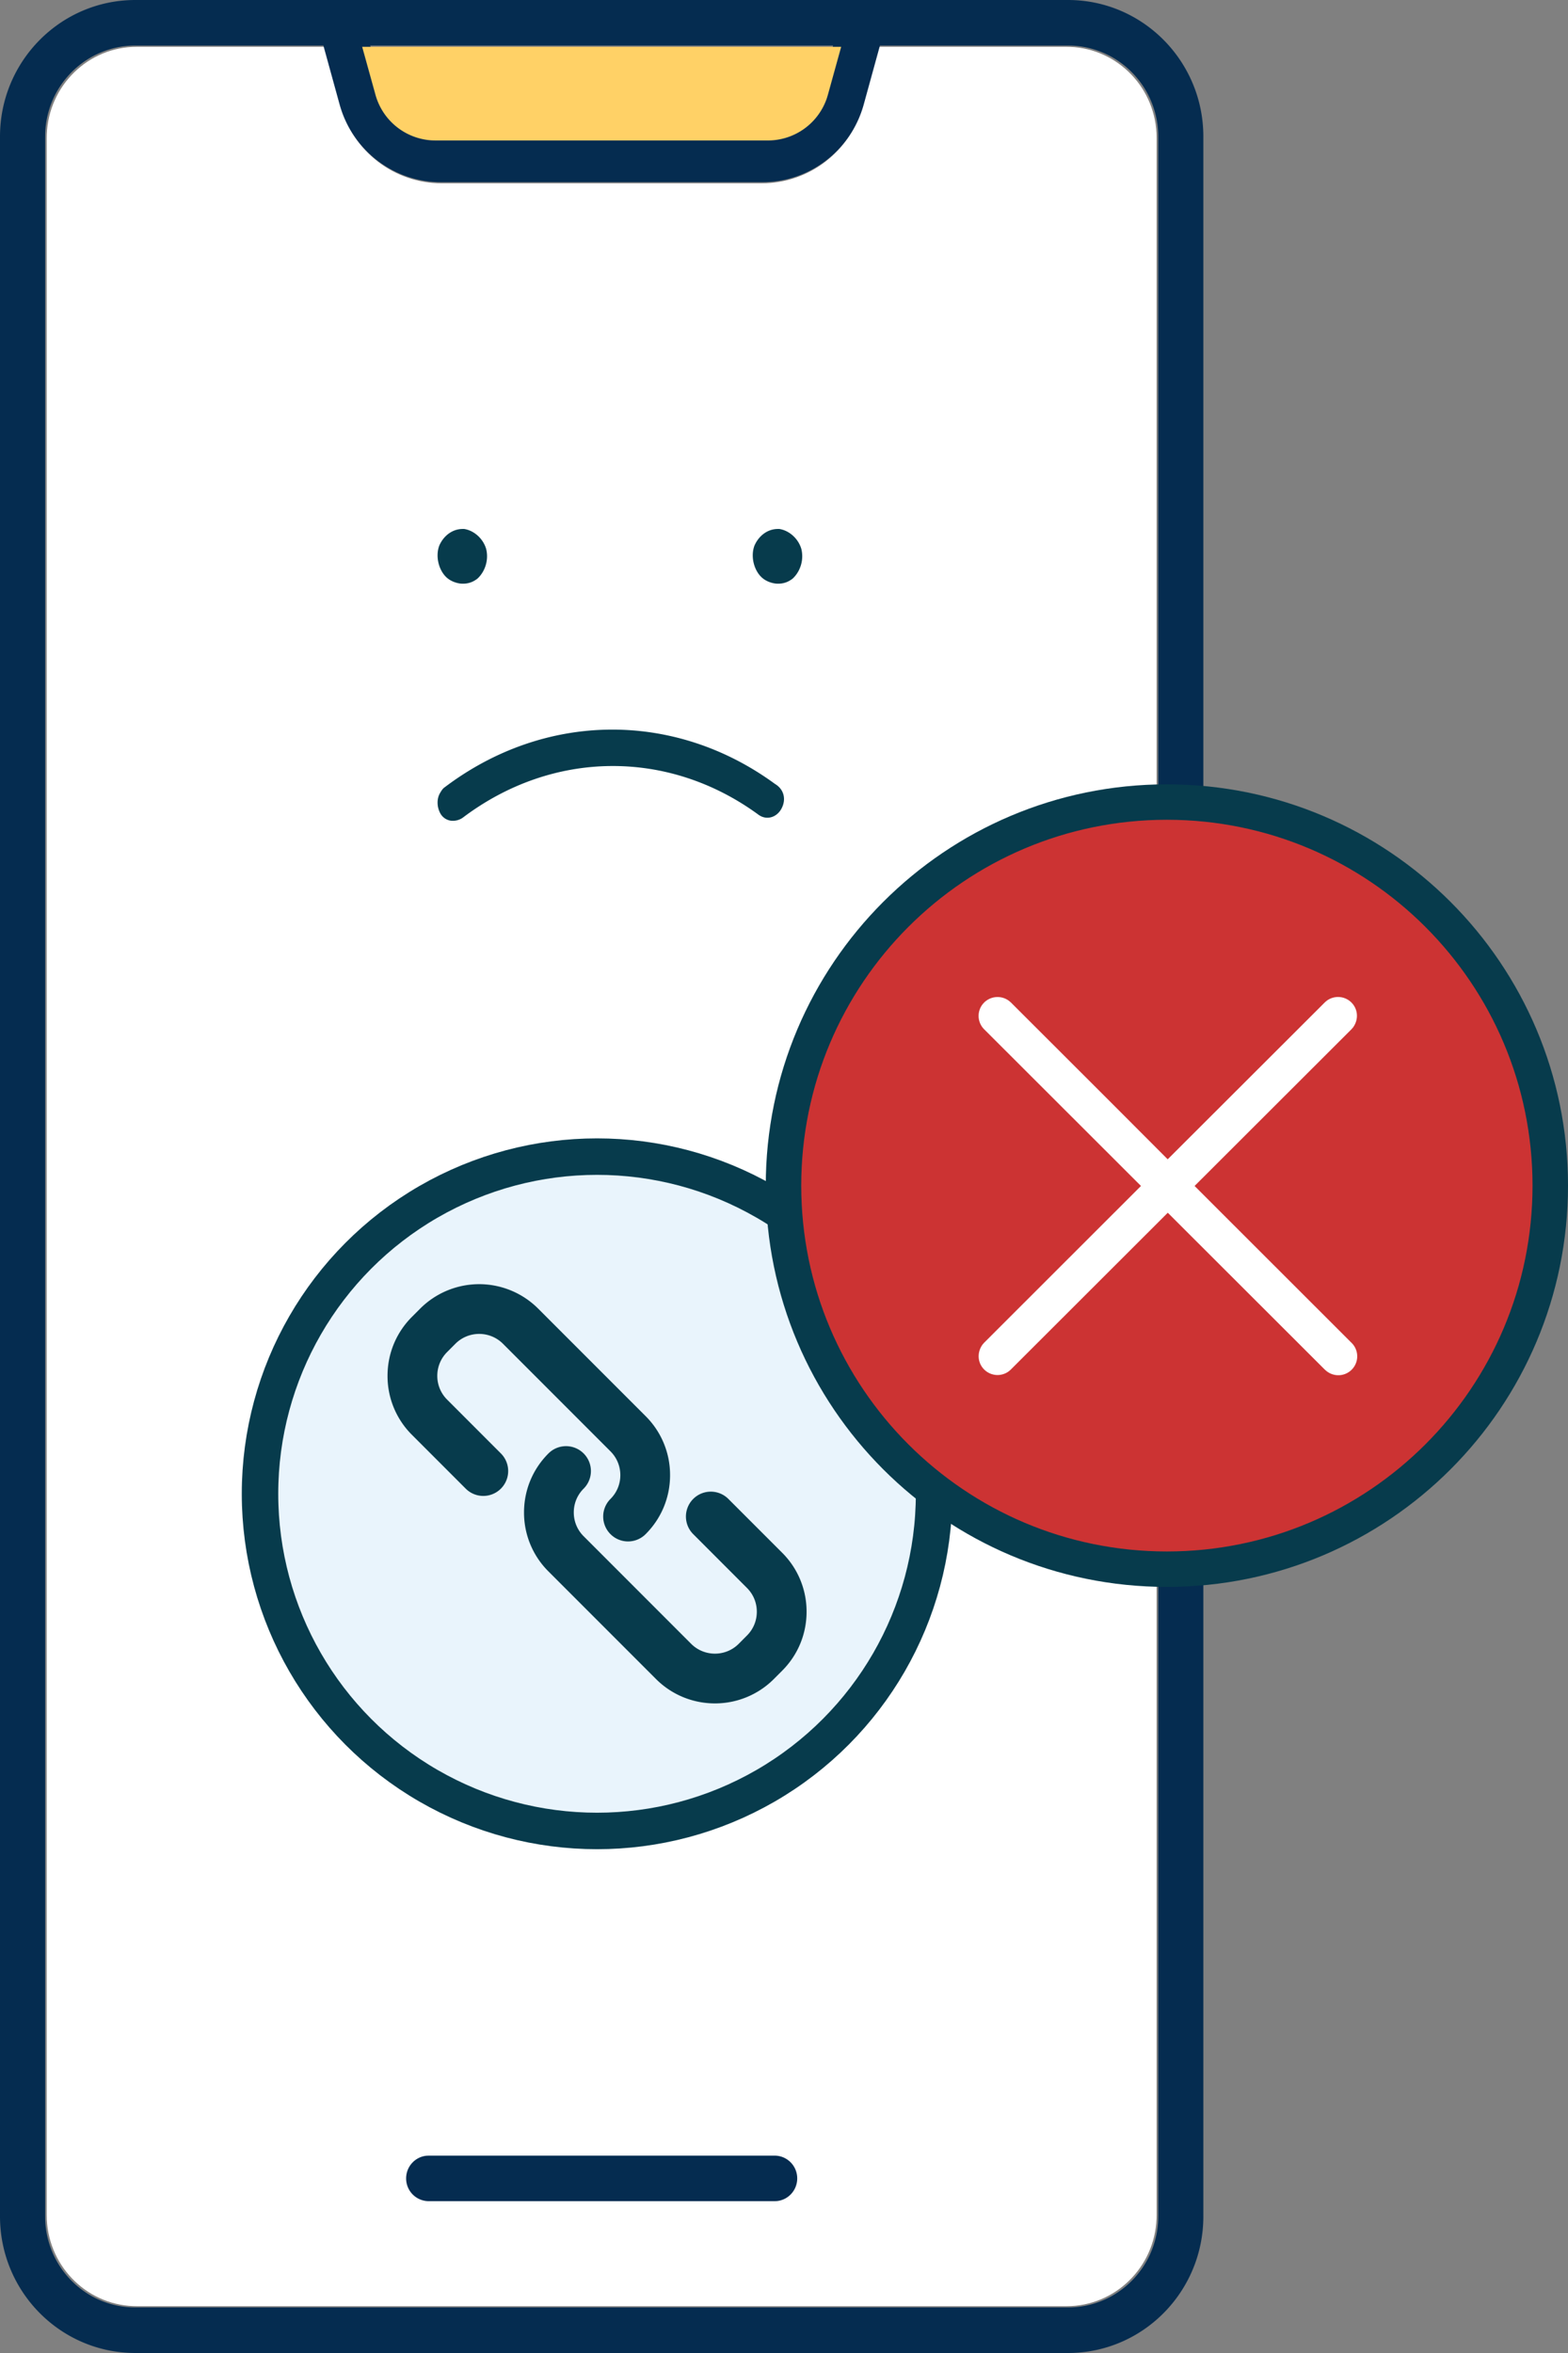 <svg width="86" height="129" viewBox="0 0 86 129" xmlns="http://www.w3.org/2000/svg">
    <rect x="0" y="0" width="86" height="129" fill="#808080" stroke="none"/>
    <g fill="none" fill-rule="evenodd">
        <path d="M58.501 2.567H48.218l-.885 3.22c-.692 2.52-2.961 4.262-5.548 4.262h-17.57c-2.587 0-4.856-1.743-5.548-4.262l-.886-3.22H7.499c-2.664 0-4.835 2.133-4.932 4.801l-.004.187v113.89c0 2.692 2.11 4.886 4.75 4.984l.186.004H58.5c2.664 0 4.835-2.133 4.932-4.801l.004-.187V7.555c0-2.692-2.11-4.886-4.75-4.984l-.186-.004z" fill="#FFF" fill-rule="nonzero"/>
        <path d="M7.425 0h51.15C62.675 0 66 3.354 66 7.49v114.02c0 4.136-3.324 7.49-7.425 7.49H7.425C3.325 129 0 125.646 0 121.51V7.49C0 3.354 3.324 0 7.425 0zm51.15 2.497H48.262l-.887 3.224c-.694 2.521-2.97 4.266-5.564 4.266H24.189c-2.594 0-4.87-1.745-5.564-4.266l-.888-3.224H7.425c-2.672 0-4.849 2.135-4.947 4.806l-.003.187v114.02c0 2.695 2.117 4.891 4.764 4.99l.186.003h51.15c2.672 0 4.849-2.135 4.947-4.806l.003-.187V7.49c0-2.695-2.117-4.891-4.764-4.99l-.186-.003zM42.487 118.18c.684 0 1.238.559 1.238 1.248 0 .649-.49 1.182-1.118 1.243l-.12.005H23.512a1.243 1.243 0 0 1-1.237-1.248c0-.649.49-1.182 1.118-1.243l.12-.005h18.974zM45.694 2.497H20.306l.704 2.555a3.306 3.306 0 0 0 3.01 2.434l.17.004h17.62a3.303 3.303 0 0 0 3.13-2.273l.05-.165.703-2.555z" fill="#052C50" fill-rule="nonzero"/>
        <path d="M46.136 2.567H19.864l.729 2.628a3.417 3.417 0 0 0 3.114 2.502l.176.004h18.235a3.416 3.416 0 0 0 3.239-2.337l.051-.17.728-2.627z" fill="#FFD166" fill-rule="nonzero"/>
        <g transform="translate(13.261 62.41)">
            <circle stroke="#073B4C" stroke-width="2" fill="#E9F4FC" cx="19.485" cy="19.485" r="18.485"/>
            <path d="M18.749 17.273a1.364 1.364 0 0 1 0 1.93c-.349.348-.54.811-.54 1.304s.191.956.54 1.304l5.897 5.899c.72.719 1.89.72 2.609 0l.453-.455c.349-.348.54-.811.54-1.304s-.191-.956-.54-1.304l-2.948-2.95a1.364 1.364 0 0 1 1.928-1.93l2.95 2.95a4.544 4.544 0 0 1 1.339 3.234c0 1.222-.476 2.37-1.34 3.234l-.453.454a4.56 4.56 0 0 1-3.234 1.338c-1.17 0-2.34-.446-3.232-1.337l-5.898-5.899a4.543 4.543 0 0 1-1.34-3.234c0-1.222.476-2.37 1.34-3.234a1.364 1.364 0 0 1 1.929 0zM16.252 9.33l5.899 5.899a4.543 4.543 0 0 1 1.339 3.234c0 1.222-.476 2.37-1.34 3.234a1.36 1.36 0 0 1-1.928 0 1.364 1.364 0 0 1 0-1.93c.349-.348.54-.811.54-1.304 0-.492-.19-.955-.539-1.304l-5.898-5.899c-.72-.72-1.89-.72-2.609 0l-.453.454c-.349.349-.54.813-.54 1.305 0 .493.191.955.54 1.304l2.948 2.95a1.364 1.364 0 0 1-1.929 1.93l-2.949-2.95a4.543 4.543 0 0 1-1.339-3.234c0-1.222.476-2.37 1.339-3.234l.453-.454a4.577 4.577 0 0 1 6.466-.001z" fill="#073B4C" fill-rule="nonzero"/>
        </g>
        <path d="M42.843 44.365c-.26.45-.802.624-1.247.298-4.936-3.61-11.288-3.557-16.22.17a.946.946 0 0 1-.66.159.786.786 0 0 1-.578-.423c-.18-.345-.184-.776-.011-1.077.058-.1.144-.25.246-.318 5.5-4.167 12.618-4.23 18.132-.196.518.307.627.886.338 1.387zM25.379 32c-.241 0-.562-.09-.803-.273-.482-.363-.722-1.182-.482-1.818.241-.545.723-.909 1.285-.909h.08c.562.09 1.043.545 1.204 1.09.16.637-.08 1.274-.482 1.637-.24.182-.481.273-.802.273zm17.286 0c-.24 0-.561-.09-.802-.273-.482-.363-.723-1.182-.482-1.818.241-.545.723-.909 1.284-.909h.08c.563.09 1.044.545 1.205 1.09.16.637-.08 1.274-.482 1.637-.24.182-.481.273-.803.273z" fill="#073B4C" fill-rule="nonzero"/>
        <g transform="translate(42 43)">
            <ellipse fill="#C33" cx="22.05" cy="22.021" rx="21.401" ry="21.373"/>
            <path d="M30.77 11.862a1.04 1.04 0 0 1 1.352.1l.073.081c.296.365.31.89.008 1.294l-.081.092-8.603 8.59 8.603 8.594a1.036 1.036 0 0 1-1.366 1.555l-.102-.088-8.605-8.593-8.628 8.615-.103.086a1.038 1.038 0 0 1-1.34-.108c-.366-.365-.406-.94-.081-1.375l.08-.092 8.602-8.594-8.601-8.59a1.036 1.036 0 0 1-.076-1.383l.076-.084a1.046 1.046 0 0 1 1.376-.081l.092.08 5.41 5.402 3.188 3.194 8.632-8.616z" fill="#FFF"/>
            <path d="M22 0C9.85 0 0 9.85 0 22s9.85 22 22 22 22-9.85 22-22S34.15 0 22 0zm0 1.943c11.076 0 20.054 8.98 20.054 20.057 0 11.077-8.978 20.057-20.054 20.057-11.076 0-20.054-8.98-20.054-20.057C1.946 10.923 10.924 1.943 22 1.943z" fill="#073B4C" fill-rule="nonzero"/>
        </g>
    </g>
</svg>
